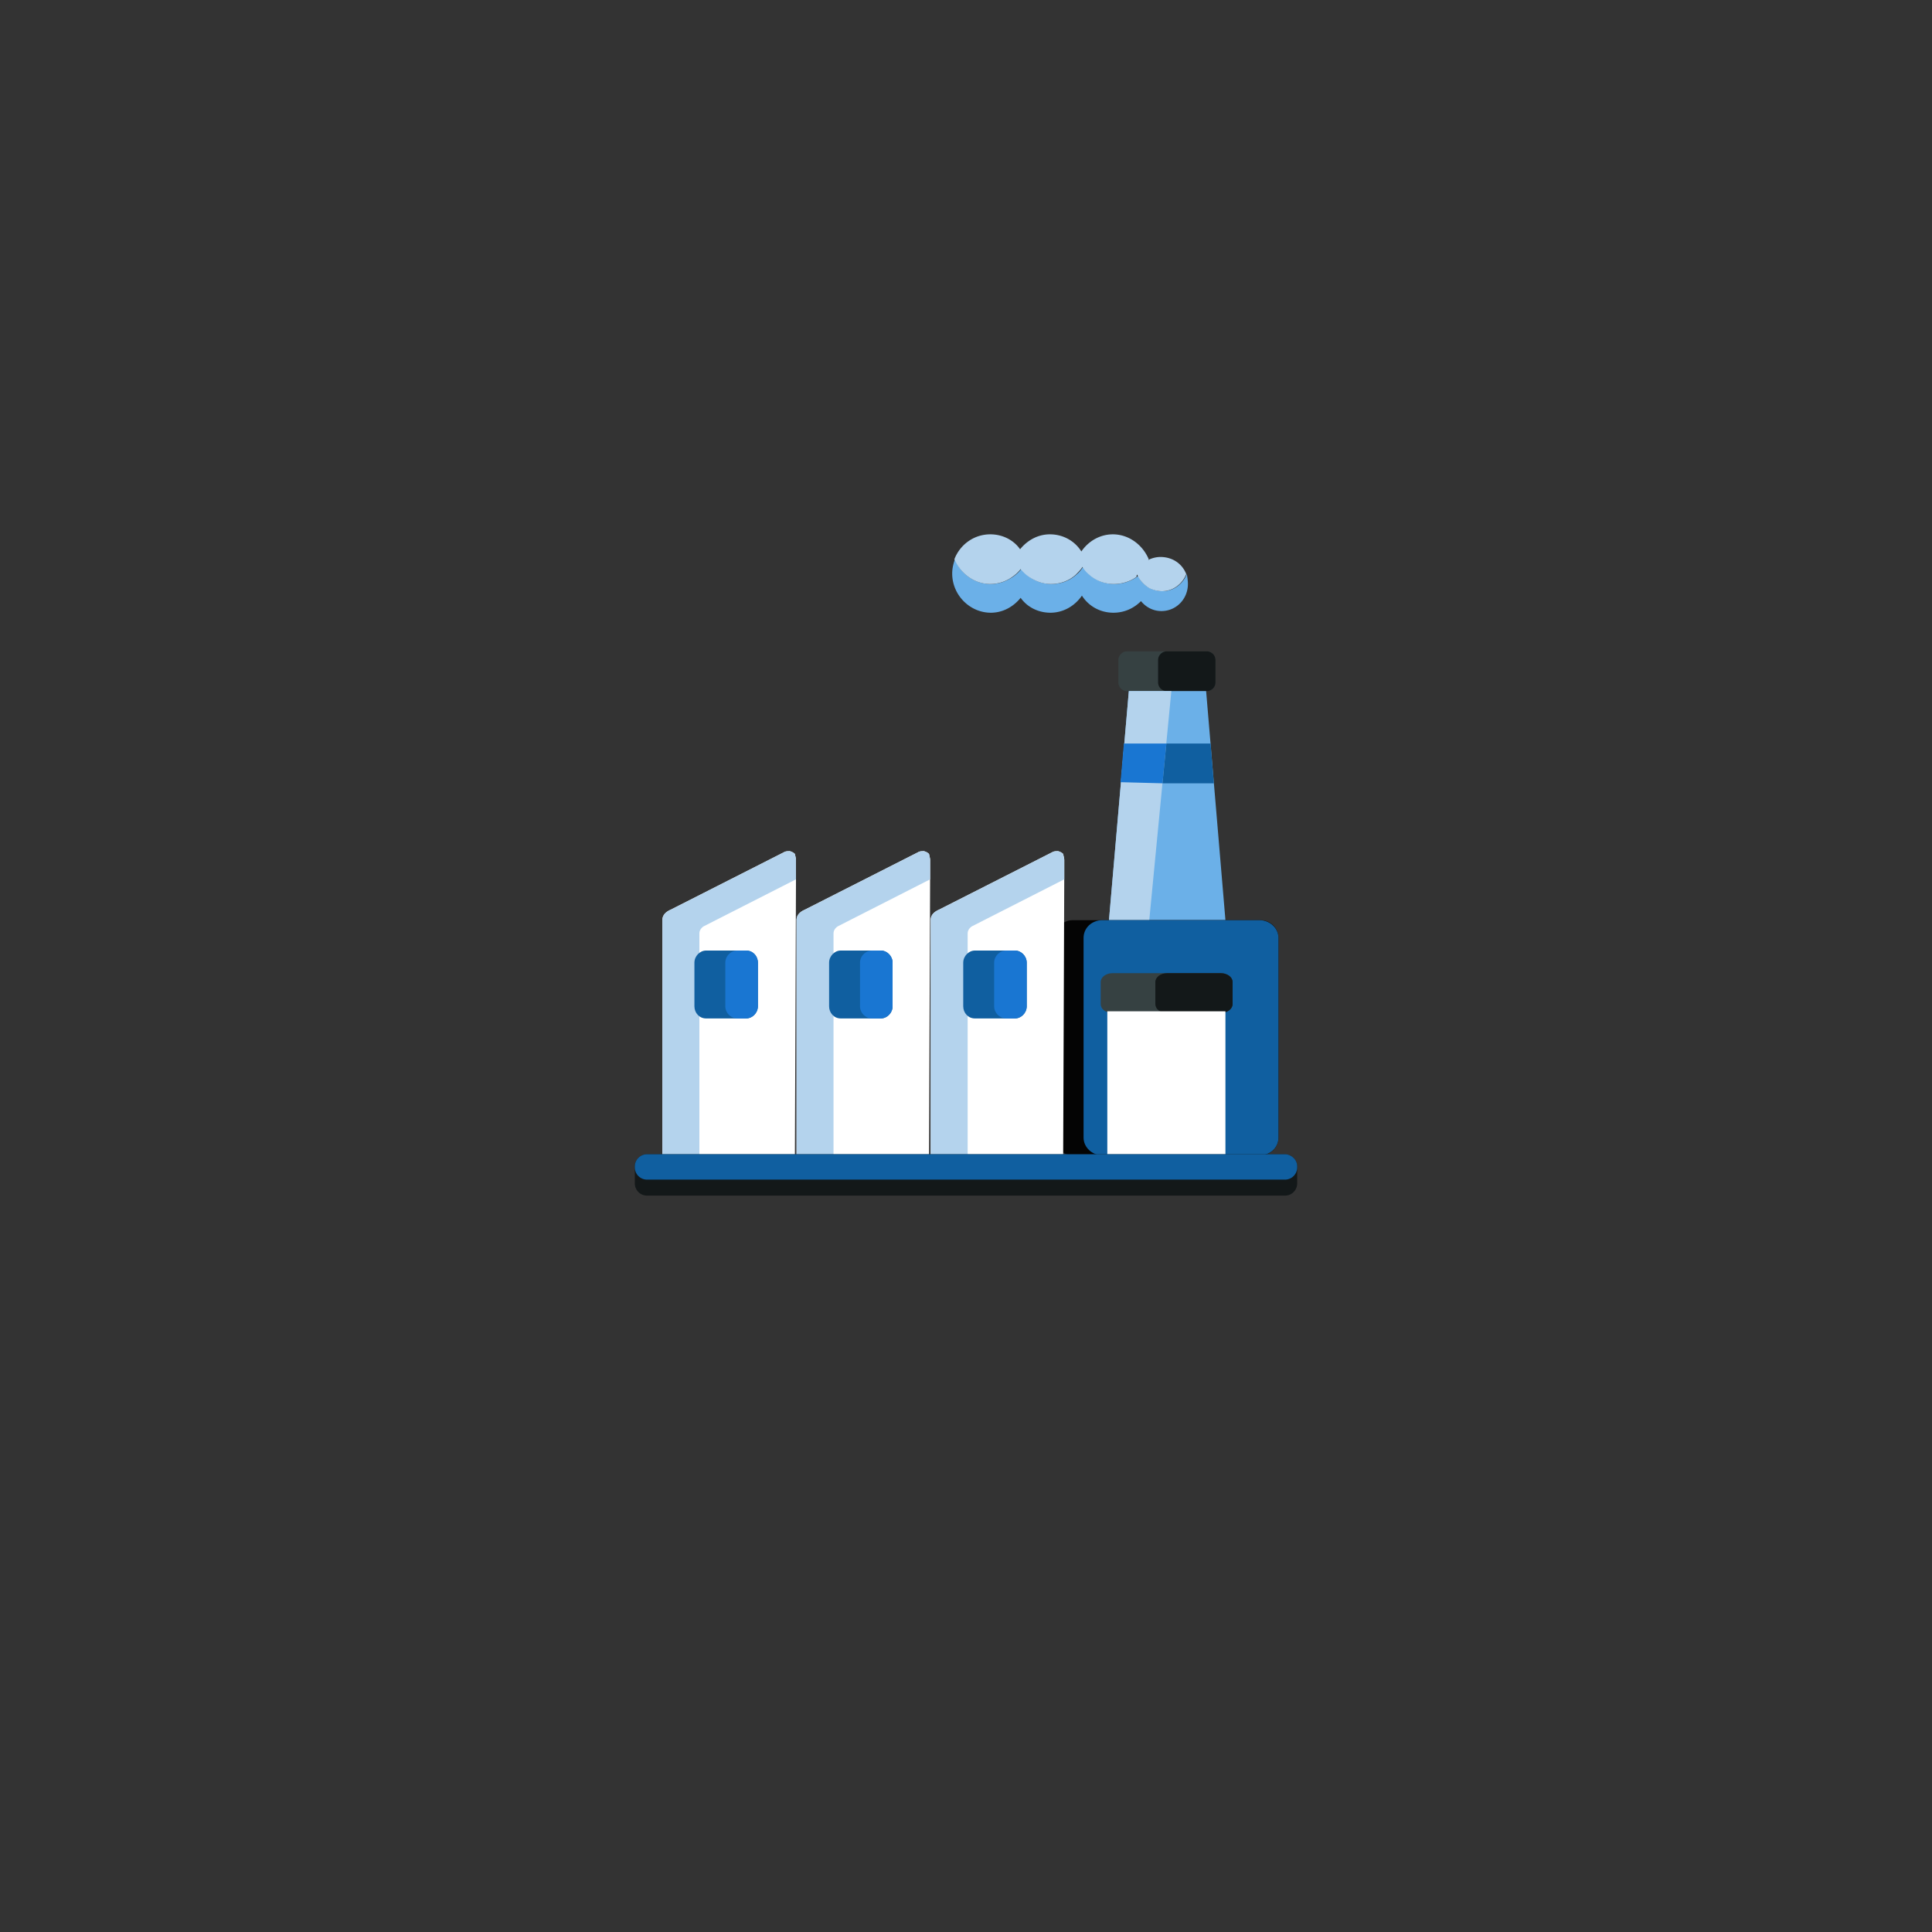 <svg xmlns="http://www.w3.org/2000/svg" xmlns:xlink="http://www.w3.org/1999/xlink" viewBox="0 0 350 350" xmlns:v="https://vecta.io/nano"><rect x="0" y="0" width="350" height="350" fill="#333333" stroke="none"/><use xlink:href="#B" fill="#fff"/><use xlink:href="#C" fill="#b4d3ed"/><path d="M137.3 174.4v7.9c0 1.2-1 2.2-2.1 2.2h-7.3c-1.2 0-2.1-1-2.1-2.2v-7.9c0-1.2 1-2.2 2.1-2.2h7.3c1.2 0 2.1 1 2.1 2.2z" fill="#105fa0"/><path d="M137.3 174.4v7.9a2.22 2.22 0 0 1-2.2 2.2h-1.5a2.22 2.22 0 0 1-2.2-2.2v-7.9a2.22 2.22 0 0 1 2.2-2.2h1.5c1.3 0 2.2 1 2.2 2.2z" fill="#1976d2"/><use xlink:href="#B" x="24.3" fill="#fff"/><use xlink:href="#C" x="24.3" fill="#b4d3ed"/><use xlink:href="#D" fill="#105fa0"/><path d="M161.7 174.4v7.9a2.22 2.22 0 0 1-2.2 2.2H158a2.22 2.22 0 0 1-2.2-2.2v-7.9a2.22 2.22 0 0 1 2.2-2.2h1.5a2.22 2.22 0 0 1 2.2 2.2z" fill="#1976d2"/><path d="M215.2 105.8c0 2.7-2.1 4.9-4.8 4.9-1.5 0-2.8-.7-3.7-1.8-1.3 1.3-3 2.1-5 2.1-2.4 0-4.5-1.2-5.7-3.1-1.3 1.9-3.4 3.1-5.7 3.1-2.2 0-4.2-1-5.4-2.7-1.3 1.6-3.2 2.7-5.4 2.7-3.8 0-7-3.2-7-7.1 0-.9.2-1.8.5-2.6 1 2.6 3.5 4.5 6.5 4.5 1.5 0 2.8-.5 4-1.3a6.73 6.73 0 0 0 1.5-1.4 6.73 6.73 0 0 0 1.5 1.4 6.83 6.83 0 0 0 4 1.3c1.7 0 3.3-.6 4.5-1.7.5-.4.9-.9 1.2-1.4.3.5.8 1 1.2 1.4 1.2 1.1 2.8 1.7 4.5 1.7 1.5 0 2.9-.5 4.1-1.3.1-.1.2-.1.2-.2.4 1 1.2 1.8 2.2 2.3.7.3 1.4.5 2.2.5 2 0 3.7-1.3 4.4-3.1.1.5.2 1.2.2 1.8z" fill="#6bb0e8"/><path d="M214.9 104c-.7 1.8-2.4 3.1-4.4 3.1-.8 0-1.5-.2-2.2-.5a5.44 5.44 0 0 1-2.2-2.3c0-.1-.1-.2-.1-.2-.1.1-.1.3-.1.4-1.1.8-2.6 1.3-4.1 1.3-1.7 0-3.3-.6-4.5-1.7-.5-.4-.9-.9-1.2-1.4-.3.5-.8 1-1.2 1.4-1.2 1.1-2.8 1.7-4.5 1.7-1.5 0-2.8-.5-4-1.3a6.73 6.73 0 0 1-1.5-1.4 6.73 6.73 0 0 1-1.5 1.4 6.83 6.83 0 0 1-4 1.3c-2.9 0-5.4-1.9-6.5-4.5 1-2.6 3.5-4.5 6.5-4.5 2.2 0 4.2 1 5.4 2.7 1.3-1.6 3.2-2.7 5.4-2.7 2.4 0 4.5 1.2 5.7 3.1 1.3-1.9 3.4-3.1 5.7-3.1 2.9 0 5.4 1.9 6.5 4.5 0 .1-.1.2-.1.2.1 0 .1-.1.1-.1a4.99 4.99 0 0 1 2.1-.5c2.3 0 4 1.3 4.7 3.1z" fill="#b4d3ed"/><path d="M220.2 119.6v4a1.58 1.58 0 0 1-1.6 1.6h-14.4a1.58 1.58 0 0 1-1.6-1.6v-4a1.58 1.58 0 0 1 1.6-1.6h14.4a1.58 1.58 0 0 1 1.6 1.6z" fill="#364142"/><path d="M220.2 119.6v4a1.58 1.58 0 0 1-1.6 1.6h-7.2a1.58 1.58 0 0 1-1.6-1.6v-4a1.58 1.58 0 0 1 1.6-1.6h7.2a1.58 1.58 0 0 1 1.6 1.6z" fill="#131819"/><path d="M222 166.7h-21.1l3.6-41.5h14z" fill="#6bb0e8"/><path d="M212.2 125.2l-4 41.5h-7.3l3.6-41.5z" fill="#b4d3ed"/><path d="M203.6 134.7h7.7l-.7 7.2-7.6-.2z" fill="#1976d2"/><path d="M210.6 141.9h9.3l-.6-7.2h-8z" fill="#105fa0"/><path d="M231.6 169.9v36.2c0 1.8-1.5 3.2-3.2 3.2h-34.1c-1.8 0-3.2-1.5-3.2-3.2v-36.2c0-1.8 1.5-3.2 3.2-3.2h34.1c1.7 0 3.2 1.4 3.2 3.2z" fill="#040404"/><path d="M231.6 169.9v36.2c0 1.8-1.5 3.2-3.4 3.2h-28.5c-1.9 0-3.4-1.5-3.4-3.2v-36.2c0-1.8 1.5-3.2 3.4-3.2h28.5c1.8 0 3.4 1.4 3.4 3.2z" fill="#105fa0"/><use xlink:href="#B" x="48.6" fill="#fff"/><use xlink:href="#C" x="48.6" fill="#b4d3ed"/><use xlink:href="#D" x="24.3" fill="#105fa0"/><path d="M186,174.4v7.9c0,1.2-1,2.2-2.2,2.2h-1.5c-1.2,0-2.2-1-2.2-2.2v-7.9c0-1.2,1-2.2,2.2-2.2h1.5    C185,172.2,186,173.2,186,174.4z" fill="#1976d2"/><path d="M223.3 177.9v4c0 .9-1 1.6-2.1 1.6h-19.7c-1.2 0-2.1-.7-2.1-1.6v-4c0-.9 1-1.6 2.1-1.6h19.7c1.1 0 2.1.7 2.1 1.6z" fill="#364142"/><path d="M223.3 177.9v4c0 .9-1 1.6-2.1 1.6h-9.8c-1.2 0-2.1-.7-2.1-1.6v-4c0-.9 1-1.6 2.1-1.6h9.8c1.1 0 2.1.7 2.1 1.6z" fill="#131819"/><path d="M200.6 183.2H222v26.2h-21.4z" fill="#fff"/><path d="M235 211.3v3.1a2.22 2.22 0 0 1-2.2 2.2H117.2a2.22 2.22 0 0 1-2.2-2.2v-3.1a2.22 2.22 0 0 1 2.2-2.2h115.7c1.1.1 2.1 1 2.1 2.2z" fill="#131819"/><path d="M235 211.3v.2a2.22 2.22 0 0 1-2.2 2.2H117.2a2.22 2.22 0 0 1-2.2-2.2v-.2a2.22 2.22 0 0 1 2.2-2.2h115.7c1.1.1 2.1 1 2.1 2.2z" fill="#105fa0"/><defs ><path id="B" d="M144.2 155.8v3.5l-.2 51a2.22 2.22 0 0 1-2.2 2.2h-19.6a2.22 2.22 0 0 1-2.2-2.2v-42.9-.5c0-.4-.1-1.4 1.5-2.1l20.5-10.4c.3-.2.7-.2 1.1-.2.3.1.6.2.9.5.1.5.2.8.2 1.1z"/><path id="C" d="M144.2 155.8v3.5l-16.7 8.5c-.5.3-.8.8-.8 1.3v43.4h-4.5a2.22 2.22 0 0 1-2.2-2.2v-42.9-.5c0-.4-.1-1.4 1.5-2.1l20.5-10.4c.3-.2.7-.2 1.1-.2.3.1.6.2.9.5.1.5.2.8.2 1.1z"/><path id="D" d="M161.7 174.4v7.9c0 1.2-1 2.2-2.1 2.2h-7.3c-1.2 0-2.1-1-2.1-2.2v-7.9c0-1.2 1-2.2 2.1-2.2h7.3c1.1 0 2.1 1 2.1 2.2z"/></defs></svg>
